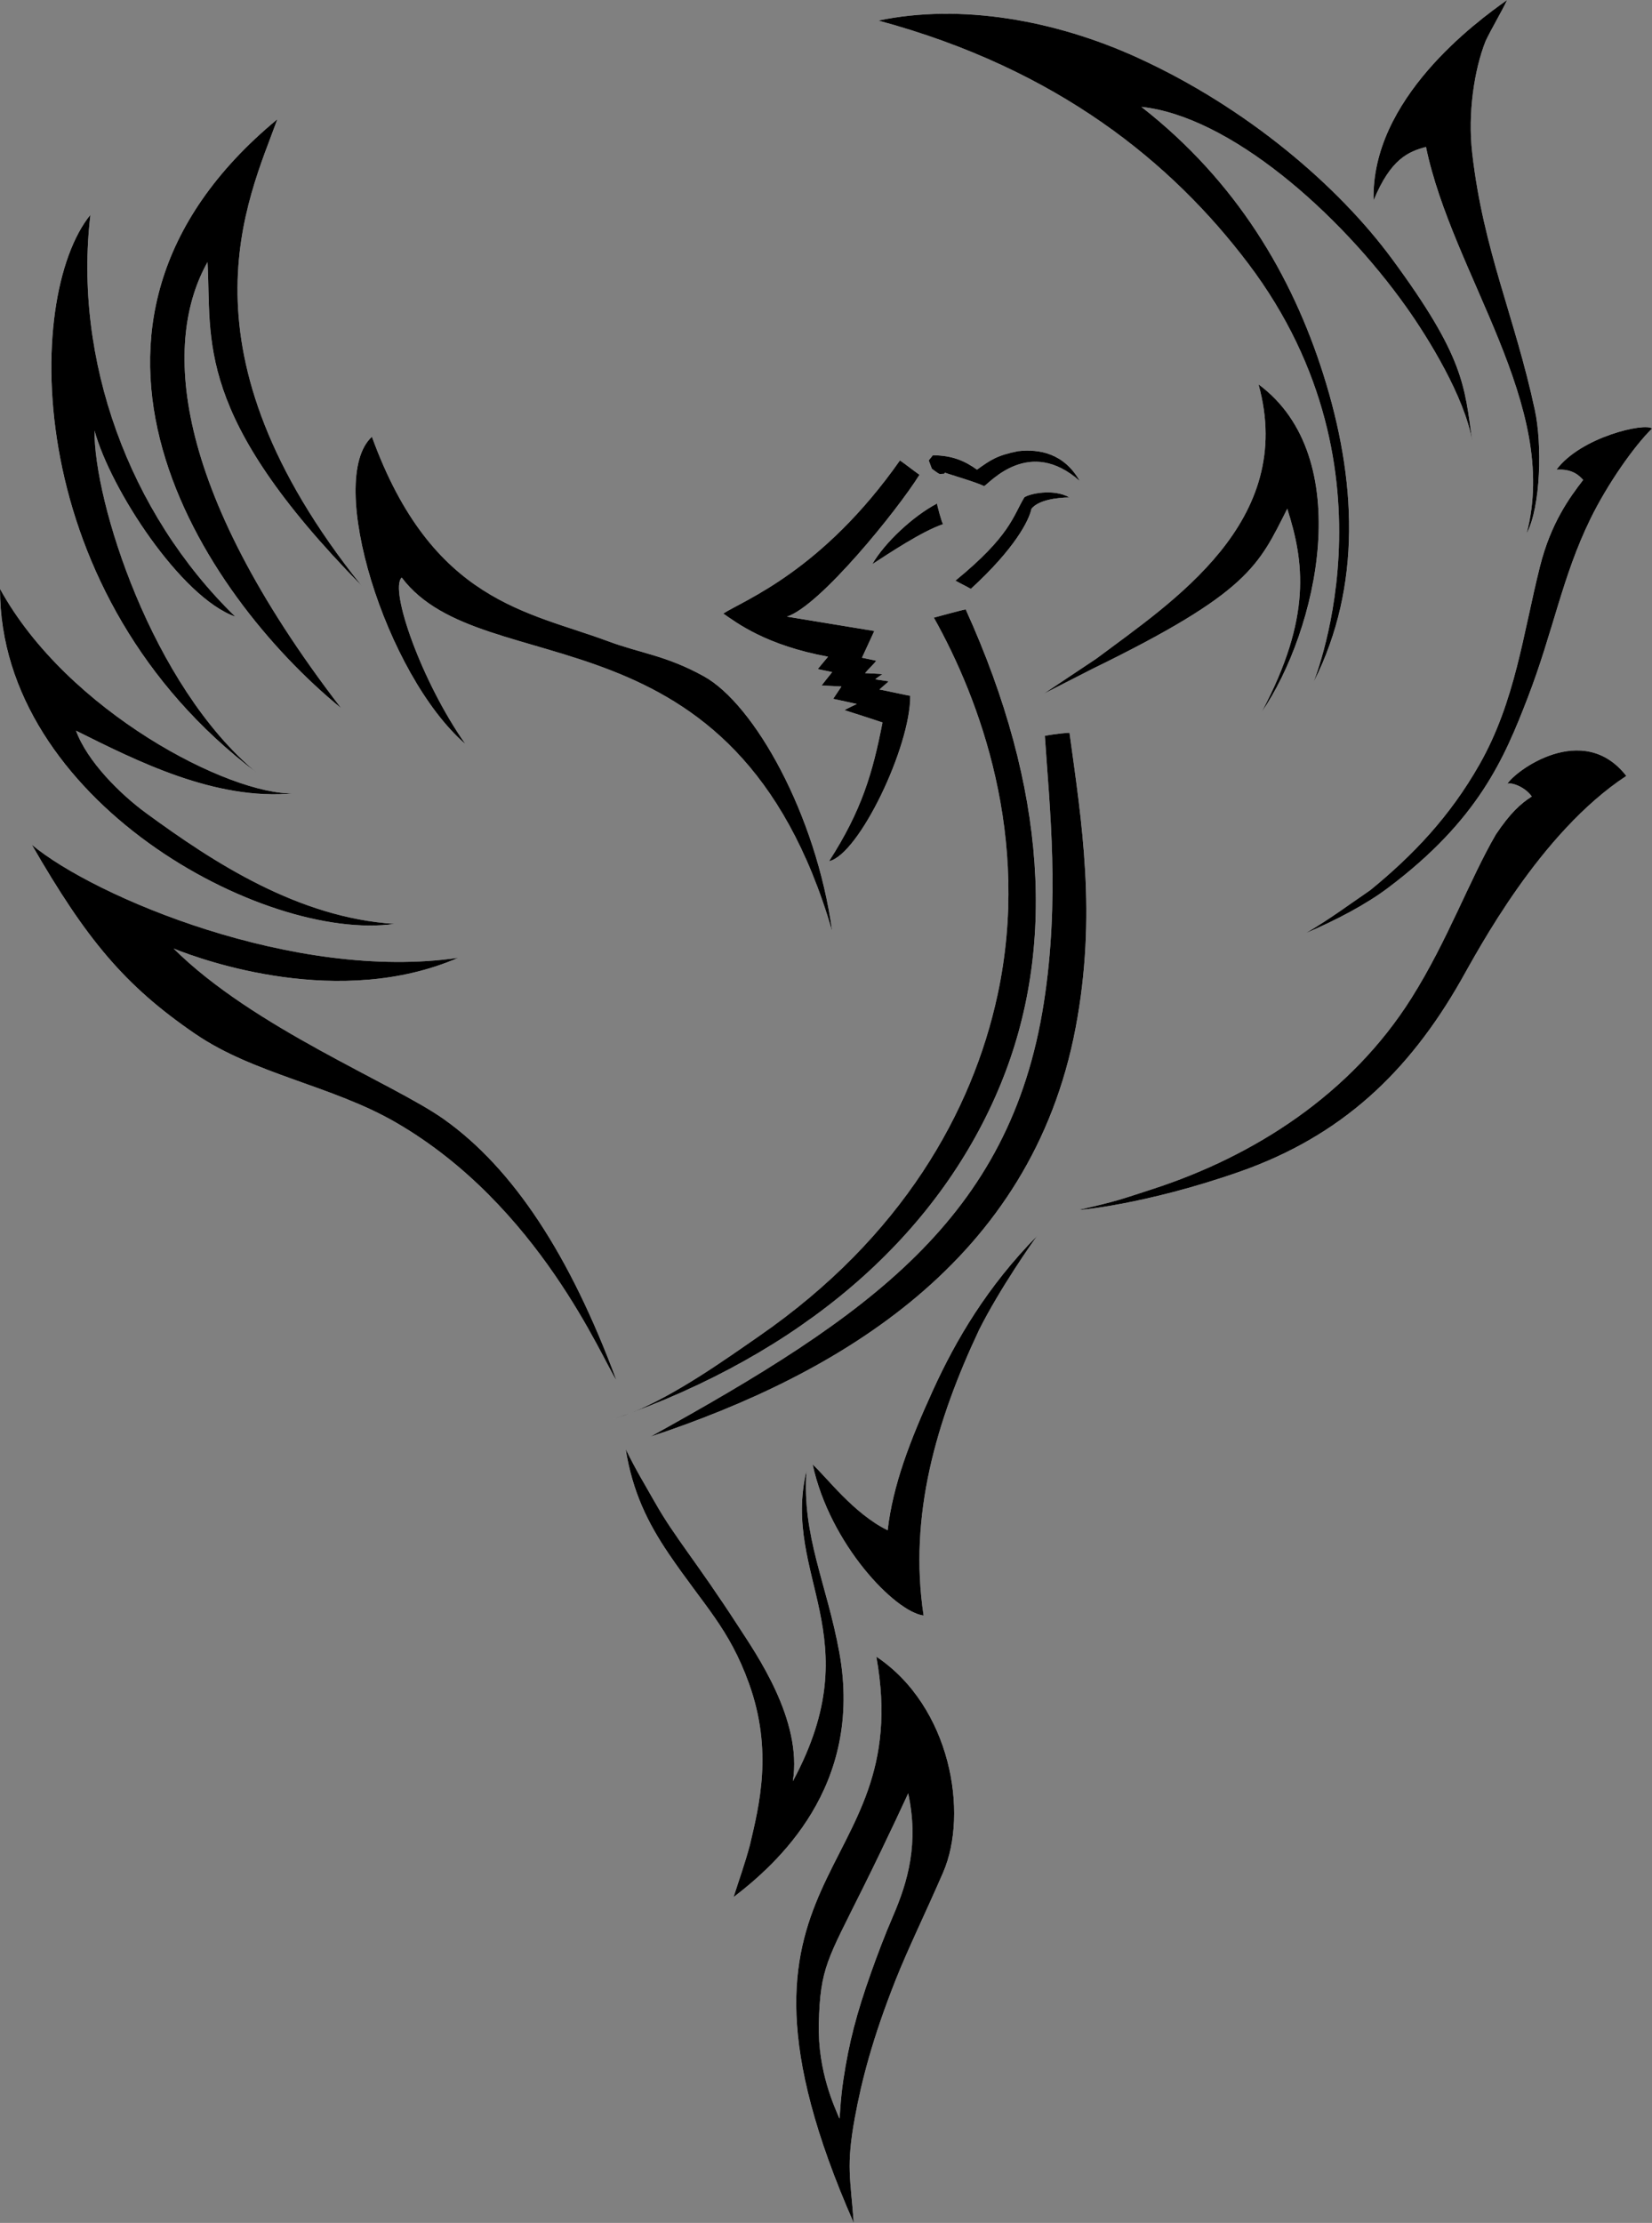 <svg xmlns="http://www.w3.org/2000/svg" width="1608" height="2163" viewBox="0 0 1608 2163"><rect x="0" y="0" width="1608" height="2163" fill="#808080" stroke="none"/><defs><clipPath id="r76sa"><path fill="#fff" d="M1467 0c-6 12.665-15 27.334-21 40-10.95 27.704-17.483 69.883-13 109 10.933 95.394 41.286 158.26 61 250 7.046 32.786 5.965 93.735-8 120 32.822-124.835-72.282-251.757-98-376-16.835 4.436-34.332 11.397-51 52-2.655-98.563 99.808-173.732 130-195zM855 20c80.302-16.82 172.202-.376 252 36 107.104 48.823 195.847 125.22 248 196 70.334 95.455 70.518 123.333 78 177-7.538-42.922-42.522-99.738-64-130-65.74-92.623-172.457-185.985-258-195 92.506 72.177 146.726 164.458 177 260 32.451 102.413 37.63 206.03-9 299-5.388 10.743 90.48-202.409-64.092-406.66C1140.861 158.497 1029.708 67.192 855 20zm-585 96c-28.927 79.409-101.792 224.484 82 454-163.857-166.736-145.834-238.31-150-315-42.598 75.675-37.12 216.719 130 434C196.768 578.65 24.603 318.885 270 116zM88 209c-16.64 140.51 37.028 289.94 141 391-52.666-18.552-121.358-123.726-137-181-.727 68.625 55.435 248.116 158 333C21.264 579.562 22.569 289.754 88 209zm1137 165c95.883 70.732 57.397 239.664 3 319 49.278-92.486 41.305-146.764 25-198-28 55.365-36.833 81.302-190 156l-47 24 51-34c73.799-55.227 195.097-133.233 158-267zm383 43c-17.722 17.426-43.43 54.143-60 88-27.477 56.143-36.113 109.555-61 174-22.775 58.974-47.87 118.737-136 185-21.407 16.096-50.033 31.188-80 44 24.498-14.332 42.002-27.668 63-42 41.471-33.836 77.32-71.529 106-122 35.108-61.785 42.496-127.415 59-193 10.602-42.133 28.87-66.98 42-84-3.5-3.837-10-10.997-26-10 23.924-32 86.41-46 93-40zm-1246 8c58.545 161.258 152.488 170.031 230 199 31.307 11.7 56.042 13.607 93 34 49.146 27.118 109.43 134.394 125 248-94.295-323.147-339.44-238.44-419-344-12.294 11.368 19.22 101.203 62 162-77.674-67.244-136.511-257.365-91-299zm629 14c20.946-2.238 44.553 2.062 60 29-48.974-43.37-87.446 1.715-93 5-9.33-4.334-33.65-11.278-38-13-.552-.219-.525.969-1 1-2.878.188-4.33.316-5 0-1.1-.518-6.951-4.775-7-5 .061.28-2.036-5.526-3-8l4-5c19.484.083 31.719 5.92 43 14 13.372-9.643 19.546-13.889 40-18zm-115 9c6.666 4.666 12.334 9.334 19 14-21.666 34.688-96.928 127.71-129 138 .333 0 84.833 14 85 14l-12 26c.5.166 12.417 2.5 14 3-3.333 4-7.667 8-11 12 .166 0 15.417.667 17 1-1.066.533-6.767 4.467-7 5 3.333.667 9.667 1.333 13 2-1.993 1.992-6.964 5.971-8.978 7.978 1.046-.078 29.912 6.365 29.978 6.022.358 49.515-49.953 154.565-79 161 31.87-49.528 42.446-85.936 52-135-11.666-4-36.71-11.876-37-12 0-.267 11.854-5.942 12-6-.144.025-22.96-4.963-23-5l8-12c-6.666-.333-12.334-.667-19-1-2.666 2.667 9.791-12.75 10-13-4-1-12.125-2.375-14-3l10-12c-60.375-11.054-89-32.988-102-42 20.503-13.067 96.542-41.603 172-149zm165 36c-12.458.2-30.011 2.473-37 11-2.314 11.339-16.075 38.7-59 78-4.666-2.667-10.334-5.334-15-8 53.353-43.648 55.771-62.222 67-81 4.335-3.431 28.06-8.976 44 0zm-129 6c-.075.481 4.766 19.422 6 20-20.945 7.12-53.293 28.857-69 39 12.302-21.244 40.022-46.97 63-59zm572 30l-1-2M0 573c65.477 119.406 223.69 200.9 286 199-76.882 7.276-153.187-31.779-212-61 10.8 29.773 42.91 61.623 68 80 65.942 48.3 148.257 101.994 242 108C257.21 917.12-.21 779.047 0 573zm940 20c79.005 174.12 88.207 330.036 34 462-57.378 139.68-180.232 252.958-358.73 319.428 43.578-17.825 89.68-50.863 123.73-74.428 139.203-96.337 207.607-218.591 232-332 32.963-153.254-17.6-287.815-62-367 .086-.006 29.118-7.994 31-8zm-324.73 781.428c-5.077 2.077-10.12 3.947-15.107 5.572-1.057.344-2.111.678-3.163 1 .956-.332 3.142-1 2.864-1a870.858 870.858 0 0 0 15.407-5.572zM1276 665l-1-2m-263 13h2m214 12l1 2m-2 0l1 2m-187 21c11.853 86.52 26.793 177.19 6 287-43.002 227.102-230.092 337.096-414 398 211.732-117.17 350.174-211.745 383-422 15.732-100.77 5.702-189.91 1-260 11.873-2.262 23.158-3 24-3zm542 42c-84.487 55.566-144.553 170.157-161 199-51.054 89.53-116.338 151.302-215 186-92.49 32.527-161.854 38.323-156 37 35.767-8.08 38.765-9.544 71-20 98.573-31.974 192.967-92.156 252-186 35.239-56.019 56.134-114.492 82-159 14.013-20.886 23.9-29.829 35-37-7.998-11.06-22.67-14.297-24-12 7.258-12.527 73.742-62.14 116-8zM31 822c60.554 50.532 256.065 133.3 415 110-115.083 49.854-247.168 3-277-9 77.542 77.134 213.667 131.025 263 166 67.516 47.865 122.868 132.316 168 254-13.803-20.13-74.906-170.108-215-251-61.988-35.793-137.412-46.634-195-86-68.758-47.002-105.949-92.023-159-184zm776 84l1 2m243 270h-2m-39.344 24.35c.64-.861.786-1.014.344-.35l-.344.35zM953 1294c-41.647 88.59-68.72 180.7-54 278-27.797-3.5-91.203-69.333-108-147 13.259 11.92 39.908 47.913 73 64 5.091-44.077 21.864-87.485 44-136 22.504-49.322 52.725-100.817 101.656-150.65-4.721 6.351-36.303 51.253-56.656 91.65zm-322 104h2m-24 12c10.147 20.85 18.978 34.997 28 51 20.192 35.815 39.795 56.777 82 122 16.578 25.62 62.304 90.575 52.752 150.215C847.971 1591.512 760.695 1534.29 785 1431c-4.583 63.738 19.78 109.802 32 177 23.825 131.006-61.375 206.026-103 238 5.666-17.665 11.031-32.29 16-51 8.866-37.763 22.65-91.363-1-157-19.417-53.89-43.735-75.506-78-126-20.463-30.155-35.376-60.422-42-102zm244 202c72.468 48.445 90.075 152.3 65 210-17.62 40.544-34.182 74.215-46 104-22.812 57.494-33.436 99.027-40 135-8.572 46.976-4.147 58.806-1 102-153.52-348.894 61.735-330.268 22-551zM816.956 2061.23c.712 1.763.486-14.697 4.044-38.23 5.287-34.971 12.537-63.443 27-104 5.813-16.303 12.998-35.547 21-54 14.972-34.53 25.391-71.535 15-120 0 0-19.143 41.958-44 92-34.737 69.934-41.625 77.721-43 132-1.193 47.088 15.864 82.107 19.956 92.23z"/></clipPath></defs><g><g><path fill="#fff" d="M1467 0c-6 12.665-15 27.334-21 40-10.95 27.704-17.483 69.883-13 109 10.933 95.394 41.286 158.26 61 250 7.046 32.786 5.965 93.735-8 120 32.822-124.835-72.282-251.757-98-376-16.835 4.436-34.332 11.397-51 52-2.655-98.563 99.808-173.732 130-195zM855 20c80.302-16.82 172.202-.376 252 36 107.104 48.823 195.847 125.22 248 196 70.334 95.455 70.518 123.333 78 177-7.538-42.922-42.522-99.738-64-130-65.74-92.623-172.457-185.985-258-195 92.506 72.177 146.726 164.458 177 260 32.451 102.413 37.63 206.03-9 299-5.388 10.743 90.48-202.409-64.092-406.66C1140.861 158.497 1029.708 67.192 855 20zm-585 96c-28.927 79.409-101.792 224.484 82 454-163.857-166.736-145.834-238.31-150-315-42.598 75.675-37.12 216.719 130 434C196.768 578.65 24.603 318.885 270 116zM88 209c-16.64 140.51 37.028 289.94 141 391-52.666-18.552-121.358-123.726-137-181-.727 68.625 55.435 248.116 158 333C21.264 579.562 22.569 289.754 88 209zm1137 165c95.883 70.732 57.397 239.664 3 319 49.278-92.486 41.305-146.764 25-198-28 55.365-36.833 81.302-190 156l-47 24 51-34c73.799-55.227 195.097-133.233 158-267zm383 43c-17.722 17.426-43.43 54.143-60 88-27.477 56.143-36.113 109.555-61 174-22.775 58.974-47.87 118.737-136 185-21.407 16.096-50.033 31.188-80 44 24.498-14.332 42.002-27.668 63-42 41.471-33.836 77.32-71.529 106-122 35.108-61.785 42.496-127.415 59-193 10.602-42.133 28.87-66.98 42-84-3.5-3.837-10-10.997-26-10 23.924-32 86.41-46 93-40zm-1246 8c58.545 161.258 152.488 170.031 230 199 31.307 11.7 56.042 13.607 93 34 49.146 27.118 109.43 134.394 125 248-94.295-323.147-339.44-238.44-419-344-12.294 11.368 19.22 101.203 62 162-77.674-67.244-136.511-257.365-91-299zm629 14c20.946-2.238 44.553 2.062 60 29-48.974-43.37-87.446 1.715-93 5-9.33-4.334-33.65-11.278-38-13-.552-.219-.525.969-1 1-2.878.188-4.33.316-5 0-1.1-.518-6.951-4.775-7-5 .061.28-2.036-5.526-3-8l4-5c19.484.083 31.719 5.92 43 14 13.372-9.643 19.546-13.889 40-18zm-115 9c6.666 4.666 12.334 9.334 19 14-21.666 34.688-96.928 127.71-129 138 .333 0 84.833 14 85 14l-12 26c.5.166 12.417 2.5 14 3-3.333 4-7.667 8-11 12 .166 0 15.417.667 17 1-1.066.533-6.767 4.467-7 5 3.333.667 9.667 1.333 13 2-1.993 1.992-6.964 5.971-8.978 7.978 1.046-.078 29.912 6.365 29.978 6.022.358 49.515-49.953 154.565-79 161 31.87-49.528 42.446-85.936 52-135-11.666-4-36.71-11.876-37-12 0-.267 11.854-5.942 12-6-.144.025-22.96-4.963-23-5l8-12c-6.666-.333-12.334-.667-19-1-2.666 2.667 9.791-12.75 10-13-4-1-12.125-2.375-14-3l10-12c-60.375-11.054-89-32.988-102-42 20.503-13.067 96.542-41.603 172-149zm165 36c-12.458.2-30.011 2.473-37 11-2.314 11.339-16.075 38.7-59 78-4.666-2.667-10.334-5.334-15-8 53.353-43.648 55.771-62.222 67-81 4.335-3.431 28.06-8.976 44 0zm-129 6c-.075.481 4.766 19.422 6 20-20.945 7.12-53.293 28.857-69 39 12.302-21.244 40.022-46.97 63-59zm572 30l-1-2M0 573c65.477 119.406 223.69 200.9 286 199-76.882 7.276-153.187-31.779-212-61 10.8 29.773 42.91 61.623 68 80 65.942 48.3 148.257 101.994 242 108C257.21 917.12-.21 779.047 0 573zm940 20c79.005 174.12 88.207 330.036 34 462-57.378 139.68-180.232 252.958-358.73 319.428 43.578-17.825 89.68-50.863 123.73-74.428 139.203-96.337 207.607-218.591 232-332 32.963-153.254-17.6-287.815-62-367 .086-.006 29.118-7.994 31-8zm-324.73 781.428c-5.077 2.077-10.12 3.947-15.107 5.572-1.057.344-2.111.678-3.163 1 .956-.332 3.142-1 2.864-1a870.858 870.858 0 0 0 15.407-5.572zM1276 665l-1-2m-263 13h2m214 12l1 2m-2 0l1 2m-187 21c11.853 86.52 26.793 177.19 6 287-43.002 227.102-230.092 337.096-414 398 211.732-117.17 350.174-211.745 383-422 15.732-100.77 5.702-189.91 1-260 11.873-2.262 23.158-3 24-3zm542 42c-84.487 55.566-144.553 170.157-161 199-51.054 89.53-116.338 151.302-215 186-92.49 32.527-161.854 38.323-156 37 35.767-8.08 38.765-9.544 71-20 98.573-31.974 192.967-92.156 252-186 35.239-56.019 56.134-114.492 82-159 14.013-20.886 23.9-29.829 35-37-7.998-11.06-22.67-14.297-24-12 7.258-12.527 73.742-62.14 116-8zM31 822c60.554 50.532 256.065 133.3 415 110-115.083 49.854-247.168 3-277-9 77.542 77.134 213.667 131.025 263 166 67.516 47.865 122.868 132.316 168 254-13.803-20.13-74.906-170.108-215-251-61.988-35.793-137.412-46.634-195-86-68.758-47.002-105.949-92.023-159-184zm776 84l1 2m243 270h-2m-39.344 24.35c.64-.861.786-1.014.344-.35l-.344.35zM953 1294c-41.647 88.59-68.72 180.7-54 278-27.797-3.5-91.203-69.333-108-147 13.259 11.92 39.908 47.913 73 64 5.091-44.077 21.864-87.485 44-136 22.504-49.322 52.725-100.817 101.656-150.65-4.721 6.351-36.303 51.253-56.656 91.65zm-322 104h2m-24 12c10.147 20.85 18.978 34.997 28 51 20.192 35.815 39.795 56.777 82 122 16.578 25.62 62.304 90.575 52.752 150.215C847.971 1591.512 760.695 1534.29 785 1431c-4.583 63.738 19.78 109.802 32 177 23.825 131.006-61.375 206.026-103 238 5.666-17.665 11.031-32.29 16-51 8.866-37.763 22.65-91.363-1-157-19.417-53.89-43.735-75.506-78-126-20.463-30.155-35.376-60.422-42-102zm244 202c72.468 48.445 90.075 152.3 65 210-17.62 40.544-34.182 74.215-46 104-22.812 57.494-33.436 99.027-40 135-8.572 46.976-4.147 58.806-1 102-153.52-348.894 61.735-330.268 22-551zM816.956 2061.23c.712 1.763.486-14.697 4.044-38.23 5.287-34.971 12.537-63.443 27-104 5.813-16.303 12.998-35.547 21-54 14.972-34.53 25.391-71.535 15-120 0 0-19.143 41.958-44 92-34.737 69.934-41.625 77.721-43 132-1.193 47.088 15.864 82.107 19.956 92.23z"/><path fill="none" stroke="#000" stroke-miterlimit="50" stroke-width="576" d="M1467 0c-6 12.665-15 27.334-21 40-10.95 27.704-17.483 69.883-13 109 10.933 95.394 41.286 158.26 61 250 7.046 32.786 5.965 93.735-8 120 32.822-124.835-72.282-251.757-98-376-16.835 4.436-34.332 11.397-51 52-2.655-98.563 99.808-173.732 130-195zM855 20c80.302-16.82 172.202-.376 252 36 107.104 48.823 195.847 125.22 248 196 70.334 95.455 70.518 123.333 78 177-7.538-42.922-42.522-99.738-64-130-65.74-92.623-172.457-185.985-258-195 92.506 72.177 146.726 164.458 177 260 32.451 102.413 37.63 206.03-9 299-5.388 10.743 90.48-202.409-64.092-406.66C1140.861 158.497 1029.708 67.192 855 20zm-585 96c-28.927 79.409-101.792 224.484 82 454-163.857-166.736-145.834-238.31-150-315-42.598 75.675-37.12 216.719 130 434C196.768 578.65 24.603 318.885 270 116zM88 209c-16.64 140.51 37.028 289.94 141 391-52.666-18.552-121.358-123.726-137-181-.727 68.625 55.435 248.116 158 333C21.264 579.562 22.569 289.754 88 209zm1137 165c95.883 70.732 57.397 239.664 3 319 49.278-92.486 41.305-146.764 25-198-28 55.365-36.833 81.302-190 156l-47 24 51-34c73.799-55.227 195.097-133.233 158-267zm383 43c-17.722 17.426-43.43 54.143-60 88-27.477 56.143-36.113 109.555-61 174-22.775 58.974-47.87 118.737-136 185-21.407 16.096-50.033 31.188-80 44 24.498-14.332 42.002-27.668 63-42 41.471-33.836 77.32-71.529 106-122 35.108-61.785 42.496-127.415 59-193 10.602-42.133 28.87-66.98 42-84-3.5-3.837-10-10.997-26-10 23.924-32 86.41-46 93-40zm-1246 8c58.545 161.258 152.488 170.031 230 199 31.307 11.7 56.042 13.607 93 34 49.146 27.118 109.43 134.394 125 248-94.295-323.147-339.44-238.44-419-344-12.294 11.368 19.22 101.203 62 162-77.674-67.244-136.511-257.365-91-299zm629 14c20.946-2.238 44.553 2.062 60 29-48.974-43.37-87.446 1.715-93 5-9.33-4.334-33.65-11.278-38-13-.552-.219-.525.969-1 1-2.878.188-4.33.316-5 0-1.1-.518-6.951-4.775-7-5 .061.28-2.036-5.526-3-8l4-5c19.484.083 31.719 5.92 43 14 13.372-9.643 19.546-13.889 40-18zm-115 9c6.666 4.666 12.334 9.334 19 14-21.666 34.688-96.928 127.71-129 138 .333 0 84.833 14 85 14l-12 26c.5.166 12.417 2.5 14 3-3.333 4-7.667 8-11 12 .166 0 15.417.667 17 1-1.066.533-6.767 4.467-7 5 3.333.667 9.667 1.333 13 2-1.993 1.992-6.964 5.971-8.978 7.978 1.046-.078 29.912 6.365 29.978 6.022.358 49.515-49.953 154.565-79 161 31.87-49.528 42.446-85.936 52-135-11.666-4-36.71-11.876-37-12 0-.267 11.854-5.942 12-6-.144.025-22.96-4.963-23-5l8-12c-6.666-.333-12.334-.667-19-1-2.666 2.667 9.791-12.75 10-13-4-1-12.125-2.375-14-3l10-12c-60.375-11.054-89-32.988-102-42 20.503-13.067 96.542-41.603 172-149zm165 36c-12.458.2-30.011 2.473-37 11-2.314 11.339-16.075 38.7-59 78-4.666-2.667-10.334-5.334-15-8 53.353-43.648 55.771-62.222 67-81 4.335-3.431 28.06-8.976 44 0zm-129 6c-.075.481 4.766 19.422 6 20-20.945 7.12-53.293 28.857-69 39 12.302-21.244 40.022-46.97 63-59zm572 30l-1-2M0 573c65.477 119.406 223.69 200.9 286 199-76.882 7.276-153.187-31.779-212-61 10.8 29.773 42.91 61.623 68 80 65.942 48.3 148.257 101.994 242 108C257.21 917.12-.21 779.047 0 573zm940 20c79.005 174.12 88.207 330.036 34 462-57.378 139.68-180.232 252.958-358.73 319.428 43.578-17.825 89.68-50.863 123.73-74.428 139.203-96.337 207.607-218.591 232-332 32.963-153.254-17.6-287.815-62-367 .086-.006 29.118-7.994 31-8zm-324.73 781.428c-5.077 2.077-10.12 3.947-15.107 5.572-1.057.344-2.111.678-3.163 1 .956-.332 3.142-1 2.864-1a870.858 870.858 0 0 0 15.407-5.572zM1276 665l-1-2m-263 13h2m214 12l1 2m-2 0l1 2m-187 21c11.853 86.52 26.793 177.19 6 287-43.002 227.102-230.092 337.096-414 398 211.732-117.17 350.174-211.745 383-422 15.732-100.77 5.702-189.91 1-260 11.873-2.262 23.158-3 24-3zm542 42c-84.487 55.566-144.553 170.157-161 199-51.054 89.53-116.338 151.302-215 186-92.49 32.527-161.854 38.323-156 37 35.767-8.08 38.765-9.544 71-20 98.573-31.974 192.967-92.156 252-186 35.239-56.019 56.134-114.492 82-159 14.013-20.886 23.9-29.829 35-37-7.998-11.06-22.67-14.297-24-12 7.258-12.527 73.742-62.14 116-8zM31 822c60.554 50.532 256.065 133.3 415 110-115.083 49.854-247.168 3-277-9 77.542 77.134 213.667 131.025 263 166 67.516 47.865 122.868 132.316 168 254-13.803-20.13-74.906-170.108-215-251-61.988-35.793-137.412-46.634-195-86-68.758-47.002-105.949-92.023-159-184zm776 84l1 2m243 270h-2m-39.344 24.35c.64-.861.786-1.014.344-.35l-.344.35zM953 1294c-41.647 88.59-68.72 180.7-54 278-27.797-3.5-91.203-69.333-108-147 13.259 11.92 39.908 47.913 73 64 5.091-44.077 21.864-87.485 44-136 22.504-49.322 52.725-100.817 101.656-150.65-4.721 6.351-36.303 51.253-56.656 91.65zm-322 104h2m-24 12c10.147 20.85 18.978 34.997 28 51 20.192 35.815 39.795 56.777 82 122 16.578 25.62 62.304 90.575 52.752 150.215C847.971 1591.512 760.695 1534.29 785 1431c-4.583 63.738 19.78 109.802 32 177 23.825 131.006-61.375 206.026-103 238 5.666-17.665 11.031-32.29 16-51 8.866-37.763 22.65-91.363-1-157-19.417-53.89-43.735-75.506-78-126-20.463-30.155-35.376-60.422-42-102zm244 202c72.468 48.445 90.075 152.3 65 210-17.62 40.544-34.182 74.215-46 104-22.812 57.494-33.436 99.027-40 135-8.572 46.976-4.147 58.806-1 102-153.52-348.894 61.735-330.268 22-551zM816.956 2061.23c.712 1.763.486-14.697 4.044-38.23 5.287-34.971 12.537-63.443 27-104 5.813-16.303 12.998-35.547 21-54 14.972-34.53 25.391-71.535 15-120 0 0-19.143 41.958-44 92-34.737 69.934-41.625 77.721-43 132-1.193 47.088 15.864 82.107 19.956 92.23z" clip-path="url(&quot;#r76sa&quot;)"/></g></g></svg>